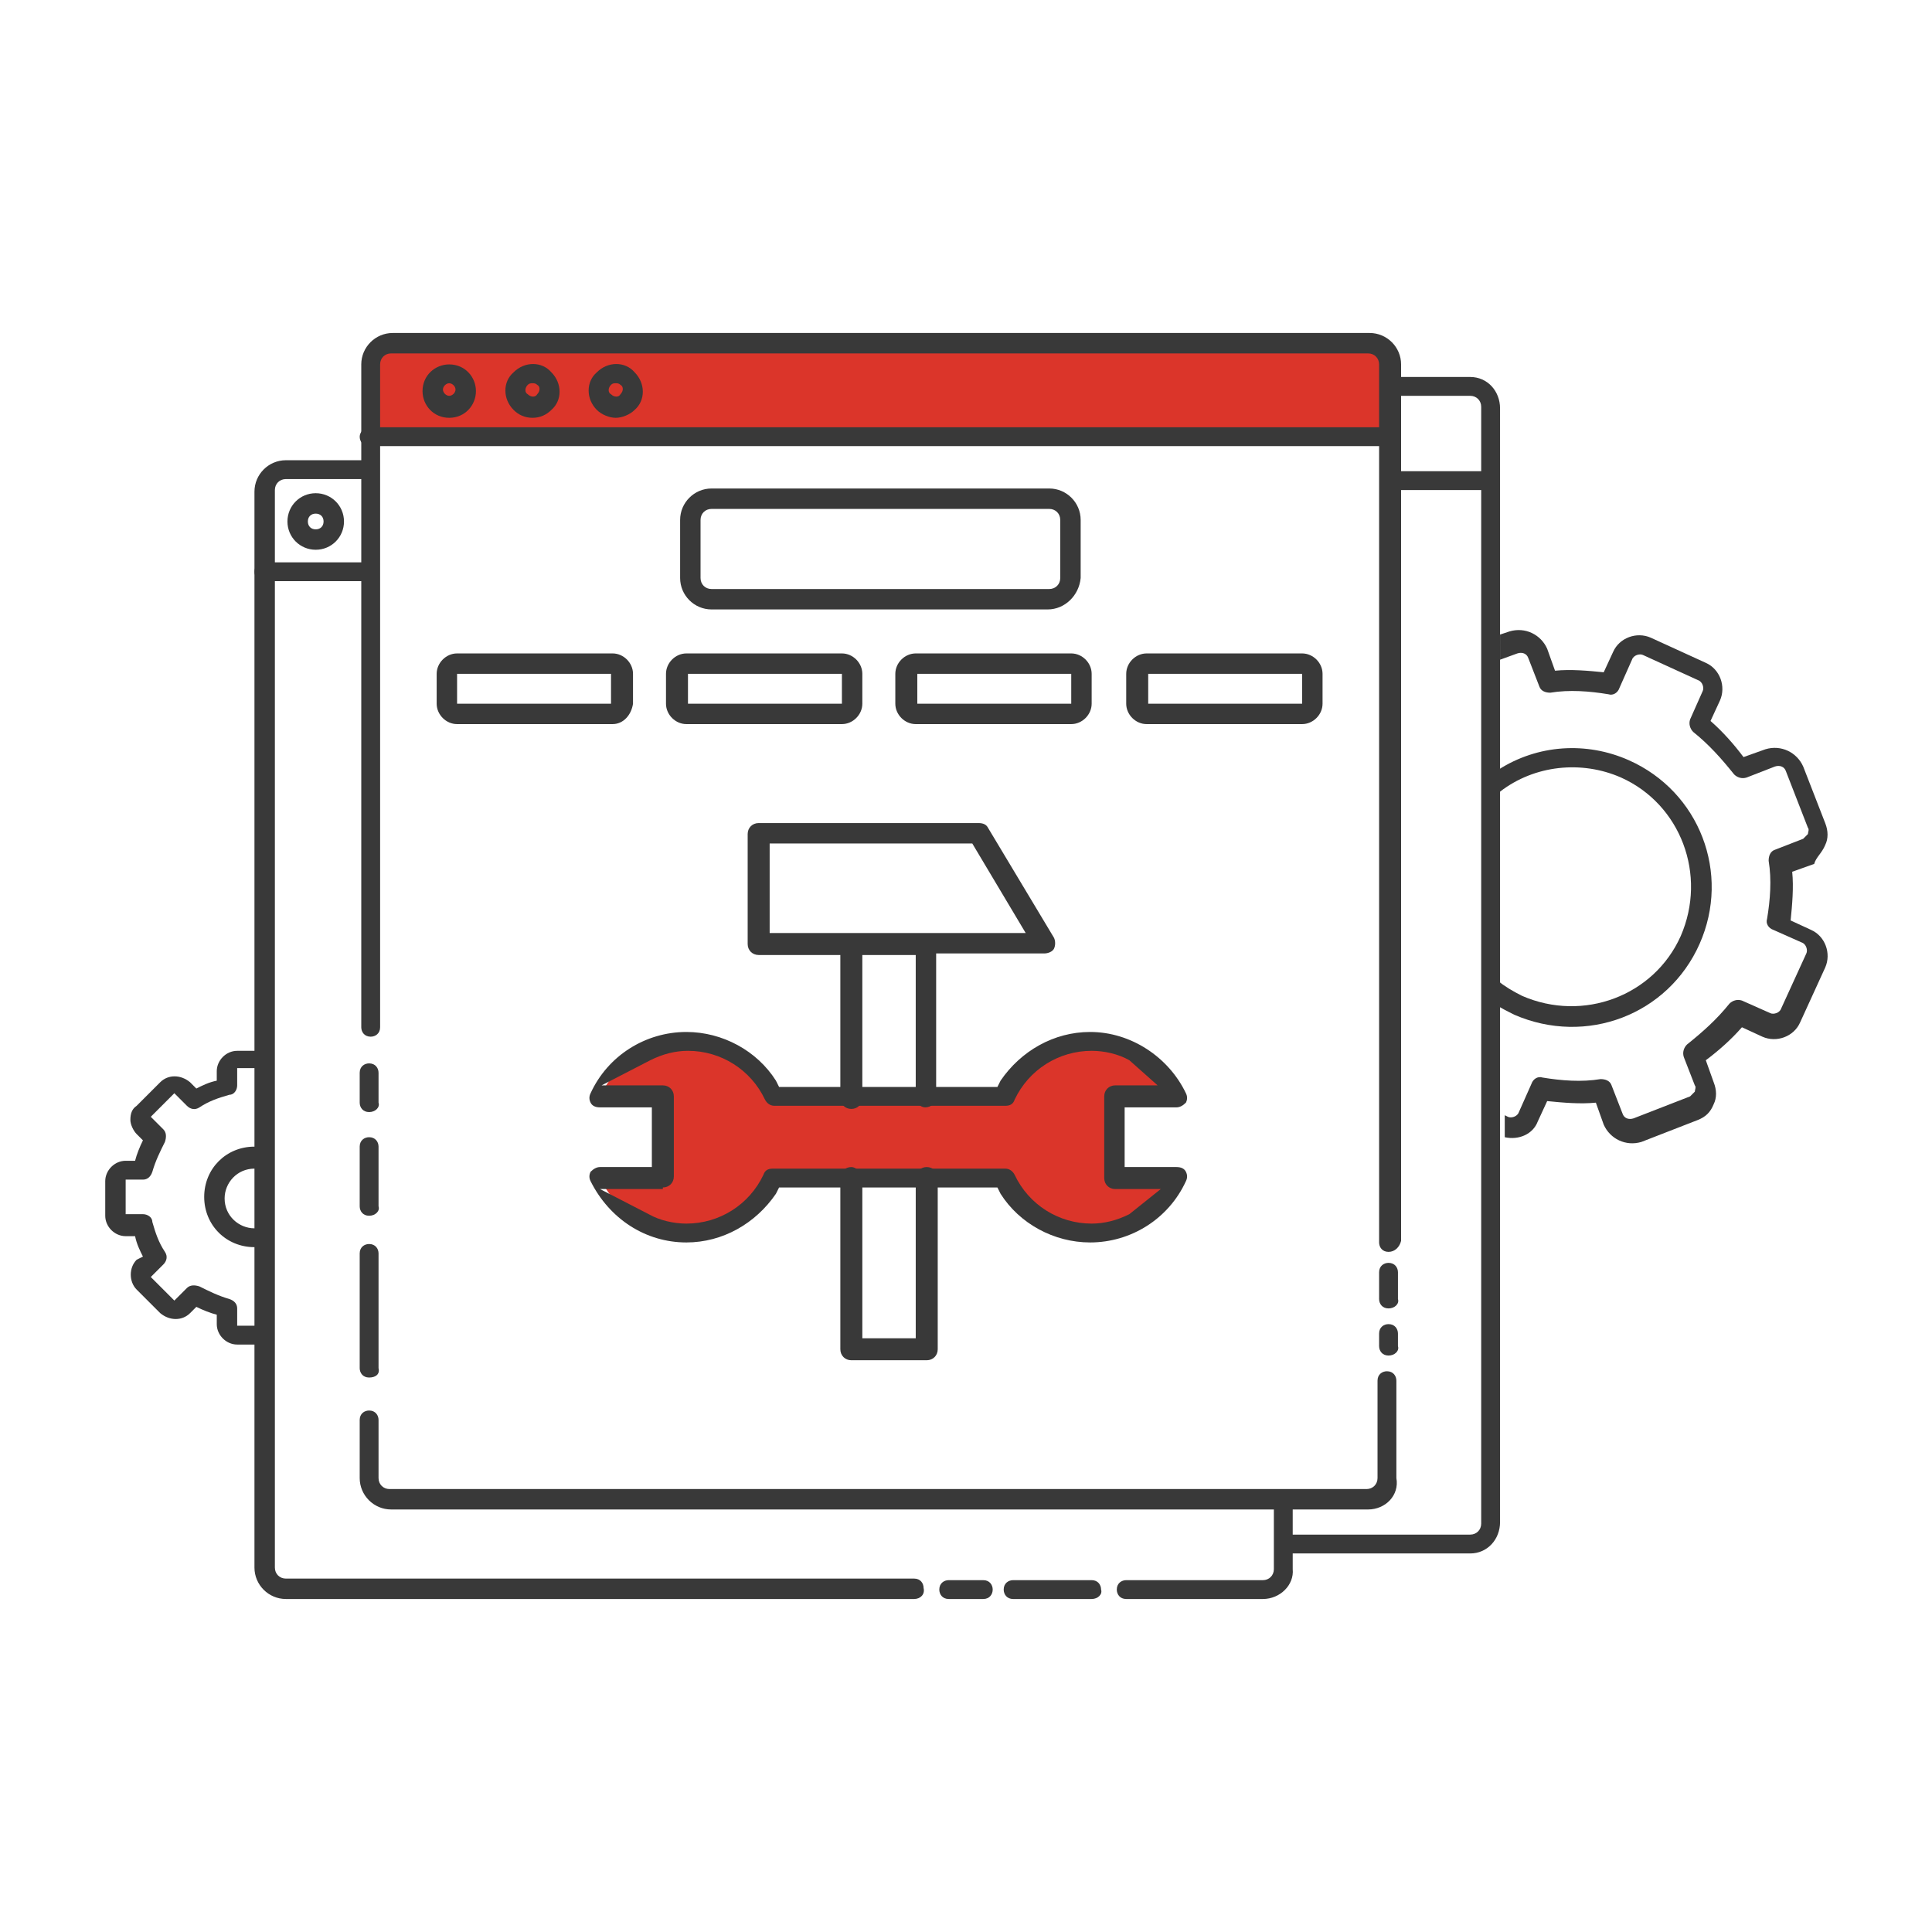 <?xml version="1.0" encoding="utf-8"?>
<!-- Generator: Adobe Illustrator 24.0.2, SVG Export Plug-In . SVG Version: 6.00 Build 0)  -->
<svg version="1.1" id="Layer_1" xmlns="http://www.w3.org/2000/svg" xmlns:xlink="http://www.w3.org/1999/xlink" x="0px" y="0px"
	 width="123px" height="123px" viewBox="0 0 123 123" style="enable-background:new 0 0 123 123;" xml:space="preserve">
<style type="text/css">
	.st0{fill:#393939;}
	.st1{fill:#DB352A;}
</style>
<g>
	<path class="st0" d="M17.1,67.4c0,0.4-0.3,0.6-0.6,0.6h-1.4c0,0,0,0,0,0v1.1c0,0.3-0.2,0.6-0.5,0.6c-0.7,0.2-1.3,0.4-1.9,0.8
		c-0.3,0.2-0.6,0.1-0.8-0.1l-0.8-0.8c0,0,0,0,0,0l-1.5,1.5c0,0,0,0,0,0c0,0,0,0,0,0l0.8,0.8c0.2,0.2,0.2,0.5,0.1,0.8
		c-0.3,0.6-0.6,1.2-0.8,1.9c-0.1,0.3-0.3,0.5-0.6,0.5H8c0,0,0,0,0,0v2.2c0,0,0,0,0,0h1.1c0.3,0,0.6,0.2,0.6,0.5
		c0.2,0.7,0.4,1.3,0.8,1.9c0.2,0.3,0.1,0.6-0.1,0.8l-0.8,0.8c0,0,0,0,0,0c0,0,0,0,0,0l1.5,1.5c0,0,0,0,0,0l0.8-0.8
		c0.2-0.2,0.5-0.2,0.8-0.1c0.6,0.3,1.2,0.6,1.9,0.8c0.3,0.1,0.5,0.3,0.5,0.6v1.1c0,0,0,0,0,0h1.4c0.4,0,0.6,0.3,0.6,0.6
		s-0.3,0.6-0.6,0.6h-1.4c-0.7,0-1.3-0.6-1.3-1.3v-0.6c-0.4-0.1-0.9-0.3-1.3-0.5l-0.4,0.4c-0.5,0.5-1.3,0.5-1.9,0l-1.5-1.5
		c-0.5-0.5-0.5-1.4,0-1.9L9.1,80c-0.2-0.4-0.4-0.8-0.5-1.3H8c-0.7,0-1.3-0.6-1.3-1.3v-2.2c0-0.7,0.6-1.3,1.3-1.3h0.6
		c0.1-0.4,0.3-0.9,0.5-1.3l-0.4-0.4c-0.2-0.2-0.4-0.6-0.4-0.9c0,0,0,0,0,0c0-0.4,0.1-0.7,0.4-0.9l1.5-1.5c0.5-0.5,1.3-0.5,1.9,0
		l0.4,0.4c0.4-0.2,0.8-0.4,1.3-0.5v-0.6c0-0.7,0.6-1.3,1.3-1.3h1.4C16.8,66.8,17.1,67.1,17.1,67.4z M16.8,73.8
		c0,0.4-0.3,0.6-0.6,0.6c-1.1,0-1.9,0.9-1.9,1.9c0,1.1,0.9,1.9,1.9,1.9c0.4,0,0.6,0.3,0.6,0.6s-0.3,0.6-0.6,0.6
		c-1.8,0-3.2-1.4-3.2-3.2c0-1.8,1.4-3.2,3.2-3.2C16.6,73.1,16.8,73.4,16.8,73.8z"/>
	<g>
		<path class="st1" d="M71,69.8h3.9c-1-2.1-3.1-3.5-5.5-3.5c-2.4,0-4.5,1.4-5.5,3.5H49.2c-1-2.1-3.1-3.5-5.5-3.5
			c-2.4,0-4.5,1.4-5.5,3.5h3.9V75h-3.9c1,2.1,3.1,3.5,5.5,3.5c2.4,0,4.5-1.4,5.5-3.5h14.7c1,2.1,3.1,3.5,5.5,3.5
			c2.4,0,4.5-1.4,5.5-3.5H71V69.8z"/>
	</g>
	<path class="st0" d="M43.7,79.1c2.3,0,4.4-1.2,5.7-3.1l0.2-0.4h13.9l0.2,0.4c1.2,1.9,3.4,3.1,5.7,3.1c2.6,0,5-1.5,6.1-3.9
		c0.1-0.2,0.1-0.4,0-0.6c-0.1-0.2-0.3-0.3-0.6-0.3h-3.3v-3.8h3.3c0.2,0,0.4-0.1,0.6-0.3c0.1-0.2,0.1-0.4,0-0.6
		c-1.1-2.3-3.5-3.9-6.1-3.9c-2.3,0-4.4,1.2-5.7,3.1l-0.2,0.4H49.6l-0.2-0.4c-1.2-1.9-3.4-3.1-5.7-3.1c-2.6,0-5,1.5-6.1,3.9
		c-0.1,0.2-0.1,0.4,0,0.6c0.1,0.2,0.3,0.3,0.6,0.3h3.3v3.8h-3.3c-0.2,0-0.4,0.1-0.6,0.3c-0.1,0.2-0.1,0.4,0,0.6
		C38.8,77.6,41.1,79.1,43.7,79.1z M42.2,75.6c0.4,0,0.7-0.3,0.7-0.7v-5.1c0-0.4-0.3-0.7-0.7-0.7h-3.9l3.1-1.6
		c0.8-0.4,1.6-0.6,2.4-0.6c2.1,0,4,1.2,4.9,3.1c0.1,0.2,0.3,0.4,0.6,0.4h14.7c0.3,0,0.5-0.1,0.6-0.4c0.9-1.9,2.8-3.1,4.9-3.1
		c0.8,0,1.7,0.2,2.4,0.6l1.8,1.6H71c-0.4,0-0.7,0.3-0.7,0.7V75c0,0.4,0.3,0.7,0.7,0.7h2.9l-2,1.6c-0.8,0.4-1.6,0.6-2.4,0.6
		c-2.1,0-4-1.2-4.9-3.1c-0.1-0.2-0.3-0.4-0.6-0.4H49.2c-0.3,0-0.5,0.1-0.6,0.4c-0.9,1.9-2.8,3.1-4.9,3.1c-0.8,0-1.7-0.2-2.4-0.6
		l-3.1-1.6H42.2z"/>
	<path class="st0" d="M54.2,74.3c-0.4,0-0.7,0.3-0.7,0.7v10.9c0,0.4,0.3,0.7,0.7,0.7h4.8c0.4,0,0.7-0.3,0.7-0.7V75
		c0-0.4-0.3-0.7-0.7-0.7s-0.7,0.3-0.7,0.7v10.2h-3.4V75C54.8,74.6,54.5,74.3,54.2,74.3z"/>
	<path class="st0" d="M58.9,70.5c0.4,0,0.7-0.3,0.7-0.7v-9.1h6.9c0.2,0,0.5-0.1,0.6-0.3s0.1-0.5,0-0.7l-4.2-7
		c-0.1-0.2-0.3-0.3-0.6-0.3H48.3c-0.4,0-0.7,0.3-0.7,0.7v7c0,0.4,0.3,0.7,0.7,0.7h5.2v9.1c0,0.4,0.3,0.7,0.7,0.7s0.7-0.3,0.7-0.7
		v-9.1h3.4v9.1C58.3,70.2,58.6,70.5,58.9,70.5z M49,59.4v-5.7h12.9l3.4,5.7H49z"/>
	<g>
		<path class="st1" d="M88.4,27.7v-4.5c0-0.8-0.6-1.4-1.4-1.4H24.9c-0.8,0-1.4,0.6-1.4,1.4v4.5H88.4z"/>
	</g>
	<g>
		<path class="st0" d="M87.1,96.1H24.9c-1.1,0-2-0.9-2-2v-3.7c0-0.4,0.3-0.6,0.6-0.6c0.4,0,0.6,0.3,0.6,0.6v3.7
			c0,0.4,0.3,0.7,0.7,0.7h62.2c0.4,0,0.7-0.3,0.7-0.7v-6.2c0-0.4,0.3-0.6,0.6-0.6c0.4,0,0.6,0.3,0.6,0.6v6.2
			C89.1,95.2,88.2,96.1,87.1,96.1z"/>
	</g>
	<g>
		<path class="st0" d="M23.5,87.7c-0.4,0-0.6-0.3-0.6-0.6v-7.3c0-0.4,0.3-0.6,0.6-0.6c0.4,0,0.6,0.3,0.6,0.6v7.3
			C24.2,87.5,23.9,87.7,23.5,87.7z"/>
	</g>
	<g>
		<path class="st0" d="M23.5,77.4c-0.4,0-0.6-0.3-0.6-0.6V73c0-0.4,0.3-0.6,0.6-0.6c0.4,0,0.6,0.3,0.6,0.6v3.8
			C24.2,77.1,23.9,77.4,23.5,77.4z"/>
	</g>
	<g>
		<path class="st0" d="M23.5,70.8c-0.4,0-0.6-0.3-0.6-0.6v-1.9c0-0.4,0.3-0.6,0.6-0.6c0.4,0,0.6,0.3,0.6,0.6v1.9
			C24.2,70.5,23.9,70.8,23.5,70.8z"/>
	</g>
	<g>
		<path class="st0" d="M88.4,79.7c-0.4,0-0.6-0.3-0.6-0.6V23.2c0-0.4-0.3-0.7-0.7-0.7H24.9c-0.4,0-0.7,0.3-0.7,0.7v42.2
			c0,0.4-0.3,0.6-0.6,0.6c-0.4,0-0.6-0.3-0.6-0.6V23.2c0-1.1,0.9-2,2-2h62.2c1.1,0,2,0.9,2,2V79C89.1,79.4,88.8,79.7,88.4,79.7z"/>
	</g>
	<g>
		<path class="st0" d="M58.2,101.8h-40c-1.1,0-2-0.9-2-2V31.3c0-1.1,0.9-2,2-2h5.2c0.4,0,0.6,0.3,0.6,0.6s-0.3,0.6-0.6,0.6h-5.2
			c-0.4,0-0.7,0.3-0.7,0.7v68.6c0,0.4,0.3,0.7,0.7,0.7h40c0.4,0,0.6,0.3,0.6,0.6C58.9,101.5,58.6,101.8,58.2,101.8z"/>
	</g>
	<g>
		<path class="st0" d="M93.6,98.9H81.8c-0.4,0-0.6-0.3-0.6-0.6c0-0.4,0.3-0.6,0.6-0.6h11.8c0.4,0,0.7-0.3,0.7-0.7V25.9
			c0-0.4-0.3-0.7-0.7-0.7h-4.9c-0.4,0-0.6-0.3-0.6-0.6c0-0.4,0.3-0.6,0.6-0.6h4.9c1.1,0,1.9,0.9,1.9,2v70.9
			C95.5,98,94.7,98.9,93.6,98.9z"/>
	</g>
	<g>
		<path class="st0" d="M62.6,101.8h-2.2c-0.4,0-0.6-0.3-0.6-0.6c0-0.4,0.3-0.6,0.6-0.6h2.2c0.4,0,0.6,0.3,0.6,0.6
			C63.2,101.5,63,101.8,62.6,101.8z"/>
	</g>
	<g>
		<path class="st0" d="M69.5,101.8h-5c-0.4,0-0.6-0.3-0.6-0.6c0-0.4,0.3-0.6,0.6-0.6h5c0.4,0,0.6,0.3,0.6,0.6
			C70.2,101.5,69.9,101.8,69.5,101.8z"/>
	</g>
	<g>
		<path class="st0" d="M80.4,101.8h-8.7c-0.4,0-0.6-0.3-0.6-0.6c0-0.4,0.3-0.6,0.6-0.6h8.7c0.4,0,0.7-0.3,0.7-0.7v-4
			c0-0.4,0.3-0.6,0.6-0.6c0.4,0,0.6,0.3,0.6,0.6v4C82.4,100.9,81.5,101.8,80.4,101.8z"/>
	</g>
	<g>
		<path class="st0" d="M88.4,28.4H23.5c-0.4,0-0.6-0.3-0.6-0.6s0.3-0.6,0.6-0.6h64.9c0.4,0,0.6,0.3,0.6,0.6S88.8,28.4,88.4,28.4z"/>
	</g>
	<g>
		<g>
			<path class="st0" d="M28.6,26.6c-1,0-1.7-0.8-1.7-1.7c0-1,0.8-1.7,1.7-1.7c1,0,1.7,0.8,1.7,1.7C30.3,25.8,29.6,26.6,28.6,26.6z
				 M28.6,24.4c-0.2,0-0.4,0.2-0.4,0.4c0,0.2,0.2,0.4,0.4,0.4c0.2,0,0.4-0.2,0.4-0.4C29,24.6,28.8,24.4,28.6,24.4z"/>
		</g>
		<g>
			<path class="st0" d="M33.9,26.6c-0.5,0-0.9-0.2-1.2-0.5c-0.7-0.7-0.7-1.8,0-2.4c0.7-0.7,1.8-0.7,2.4,0c0.7,0.7,0.7,1.8,0,2.4
				C34.8,26.4,34.4,26.6,33.9,26.6z M33.9,24.4c-0.1,0-0.2,0-0.3,0.1c-0.2,0.2-0.2,0.5,0,0.6c0.2,0.2,0.5,0.2,0.6,0
				c0.2-0.2,0.2-0.5,0-0.6C34.1,24.4,34,24.4,33.9,24.4z"/>
		</g>
		<g>
			<path class="st0" d="M39.2,26.6c-0.4,0-0.9-0.2-1.2-0.5c-0.7-0.7-0.7-1.8,0-2.4c0.7-0.7,1.8-0.7,2.4,0c0.7,0.7,0.7,1.8,0,2.4
				C40.1,26.4,39.6,26.6,39.2,26.6z M39.2,24.4c-0.1,0-0.2,0-0.3,0.1c-0.2,0.2-0.2,0.5,0,0.6c0.2,0.2,0.5,0.2,0.6,0
				c0.2-0.2,0.2-0.5,0-0.6C39.4,24.4,39.3,24.4,39.2,24.4z"/>
		</g>
	</g>
	<g>
		<path class="st0" d="M66.7,38.8H45.3c-1.1,0-2-0.9-2-2v-3.7c0-1.1,0.9-2,2-2h21.5c1.1,0,2,0.9,2,2v3.7
			C68.7,37.9,67.8,38.8,66.7,38.8z M45.3,32.4c-0.4,0-0.7,0.3-0.7,0.7v3.7c0,0.4,0.3,0.7,0.7,0.7h21.5c0.4,0,0.7-0.3,0.7-0.7v-3.7
			c0-0.4-0.3-0.7-0.7-0.7H45.3z"/>
	</g>
	<g>
		<g>
			<path class="st0" d="M39,46.1h-9.9c-0.7,0-1.3-0.6-1.3-1.3v-1.9c0-0.7,0.6-1.3,1.3-1.3H39c0.7,0,1.3,0.6,1.3,1.3v1.9
				C40.2,45.5,39.7,46.1,39,46.1z M38.9,42.9l-9.8,0l0,1.9l9.8,0L38.9,42.9z M39,44.8L39,44.8L39,44.8z"/>
		</g>
		<g>
			<path class="st0" d="M53.6,46.1h-9.9c-0.7,0-1.3-0.6-1.3-1.3v-1.9c0-0.7,0.6-1.3,1.3-1.3h9.9c0.7,0,1.3,0.6,1.3,1.3v1.9
				C54.9,45.5,54.3,46.1,53.6,46.1z M53.6,42.9l-9.8,0l0,1.9l9.8,0L53.6,42.9z M53.6,44.8L53.6,44.8L53.6,44.8z"/>
		</g>
		<g>
			<path class="st0" d="M68.2,46.1h-9.9c-0.7,0-1.3-0.6-1.3-1.3v-1.9c0-0.7,0.6-1.3,1.3-1.3h9.9c0.7,0,1.3,0.6,1.3,1.3v1.9
				C69.5,45.5,68.9,46.1,68.2,46.1z M68.2,42.9l-9.8,0l0,1.9l9.8,0L68.2,42.9z"/>
		</g>
		<g>
			<path class="st0" d="M82.9,46.1H73c-0.7,0-1.3-0.6-1.3-1.3v-1.9c0-0.7,0.6-1.3,1.3-1.3h9.9c0.7,0,1.3,0.6,1.3,1.3v1.9
				C84.2,45.5,83.6,46.1,82.9,46.1z M82.9,42.9l-9.8,0l0,1.9l9.8,0L82.9,42.9z M82.9,44.8L82.9,44.8L82.9,44.8z"/>
		</g>
	</g>
	<g>
		<path class="st0" d="M23.5,37h-6.7c-0.4,0-0.6-0.3-0.6-0.6c0-0.4,0.3-0.6,0.6-0.6h6.7c0.4,0,0.6,0.3,0.6,0.6
			C24.2,36.7,23.9,37,23.5,37z"/>
	</g>
	<g>
		<path class="st0" d="M94.8,31.2h-5.9c-0.4,0-0.6-0.3-0.6-0.6c0-0.4,0.3-0.6,0.6-0.6h5.9c0.4,0,0.6,0.3,0.6,0.6
			C95.4,30.9,95.2,31.2,94.8,31.2z"/>
	</g>
	<g>
		<path class="st0" d="M20.1,35c-1,0-1.8-0.8-1.8-1.8c0-1,0.8-1.8,1.8-1.8s1.8,0.8,1.8,1.8C21.9,34.2,21.1,35,20.1,35z M20.1,32.7
			c-0.3,0-0.5,0.2-0.5,0.5s0.2,0.5,0.5,0.5s0.5-0.2,0.5-0.5S20.4,32.7,20.1,32.7z"/>
	</g>
	<g>
		<path class="st0" d="M88.4,83.3c-0.4,0-0.6-0.3-0.6-0.6V81c0-0.4,0.3-0.6,0.6-0.6c0.4,0,0.6,0.3,0.6,0.6v1.7
			C89.1,83,88.8,83.3,88.4,83.3z"/>
	</g>
	<g>
		<path class="st0" d="M88.4,86.3c-0.4,0-0.6-0.3-0.6-0.6v-0.8c0-0.4,0.3-0.6,0.6-0.6c0.4,0,0.6,0.3,0.6,0.6v0.8
			C89.1,86,88.8,86.3,88.4,86.3z"/>
	</g>
	<g>
		<path class="st0" d="M108.2,60.1c2-4.5,0-9.7-4.5-11.7c-2.7-1.2-5.8-1-8.3,0.6v1.5c0,0,0.1,0,0.1-0.1c2.2-1.7,5.2-2,7.7-0.9
			c3.8,1.7,5.5,6.2,3.8,10.1c-1.7,3.8-6.2,5.5-10.1,3.8c-0.6-0.3-1.1-0.6-1.6-1V64c0.3,0.2,0.7,0.4,1.1,0.6
			C101,66.6,106.2,64.6,108.2,60.1z"/>
		<path class="st0" d="M116.2,53.8c0.2-0.4,0.2-0.9,0-1.4l-1.4-3.6c-0.4-0.9-1.4-1.4-2.4-1.1l-1.4,0.5c-0.6-0.8-1.3-1.6-2.1-2.3
			l0.6-1.3c0.4-0.9,0-2-0.9-2.4l-3.5-1.6c-0.9-0.4-2,0-2.4,0.9l-0.6,1.3c-1-0.1-2.1-0.2-3.1-0.1l-0.5-1.4c-0.4-0.9-1.4-1.4-2.4-1.1
			l-0.6,0.2V42l1.1-0.4c0.3-0.1,0.6,0,0.7,0.3l0.7,1.8c0.1,0.3,0.4,0.4,0.7,0.4c1.2-0.2,2.5-0.1,3.7,0.1c0.3,0.1,0.6-0.1,0.7-0.4
			l0.8-1.8c0.1-0.3,0.5-0.4,0.7-0.3l3.5,1.6c0.3,0.1,0.4,0.5,0.3,0.7l-0.8,1.8c-0.1,0.3,0,0.6,0.2,0.8c1,0.8,1.8,1.7,2.6,2.7
			c0.2,0.2,0.5,0.3,0.8,0.2l1.8-0.7c0.3-0.1,0.6,0,0.7,0.3l1.4,3.6c0.1,0.1,0,0.3,0,0.4c-0.1,0.1-0.2,0.2-0.3,0.3l-1.8,0.7
			c-0.3,0.1-0.4,0.4-0.4,0.7c0.2,1.2,0.1,2.5-0.1,3.7c-0.1,0.3,0.1,0.6,0.4,0.7l1.8,0.8c0.3,0.1,0.4,0.5,0.3,0.7l-1.6,3.5
			c-0.1,0.3-0.5,0.4-0.7,0.3l-1.8-0.8c-0.3-0.1-0.6,0-0.8,0.2c-0.8,1-1.7,1.8-2.7,2.6c-0.2,0.2-0.3,0.5-0.2,0.8l0.7,1.8
			c0.1,0.1,0,0.3,0,0.4c-0.1,0.1-0.2,0.2-0.3,0.3l-3.6,1.4c-0.3,0.1-0.6,0-0.7-0.3l-0.7-1.8c-0.1-0.3-0.4-0.4-0.7-0.4
			c-1.2,0.2-2.5,0.1-3.7-0.1c-0.3-0.1-0.6,0.1-0.7,0.4l-0.8,1.8c-0.1,0.3-0.5,0.4-0.7,0.3l-0.2-0.1v1.4c0.9,0.2,1.8-0.2,2.1-1
			l0.6-1.3c1,0.1,2.1,0.2,3.1,0.1l0.5,1.4c0.4,0.9,1.4,1.4,2.4,1.1l3.6-1.4c0.5-0.2,0.8-0.5,1-1c0.2-0.4,0.2-0.9,0-1.4l-0.5-1.4
			c0.8-0.6,1.6-1.3,2.3-2.1l1.3,0.6c0.9,0.4,2,0,2.4-0.9l1.6-3.5c0.4-0.9,0-2-0.9-2.4l-1.3-0.6c0.1-1,0.2-2.1,0.1-3.1l1.4-0.5
			C115.6,54.6,116,54.3,116.2,53.8z"/>
	</g>
</g>
</svg>
